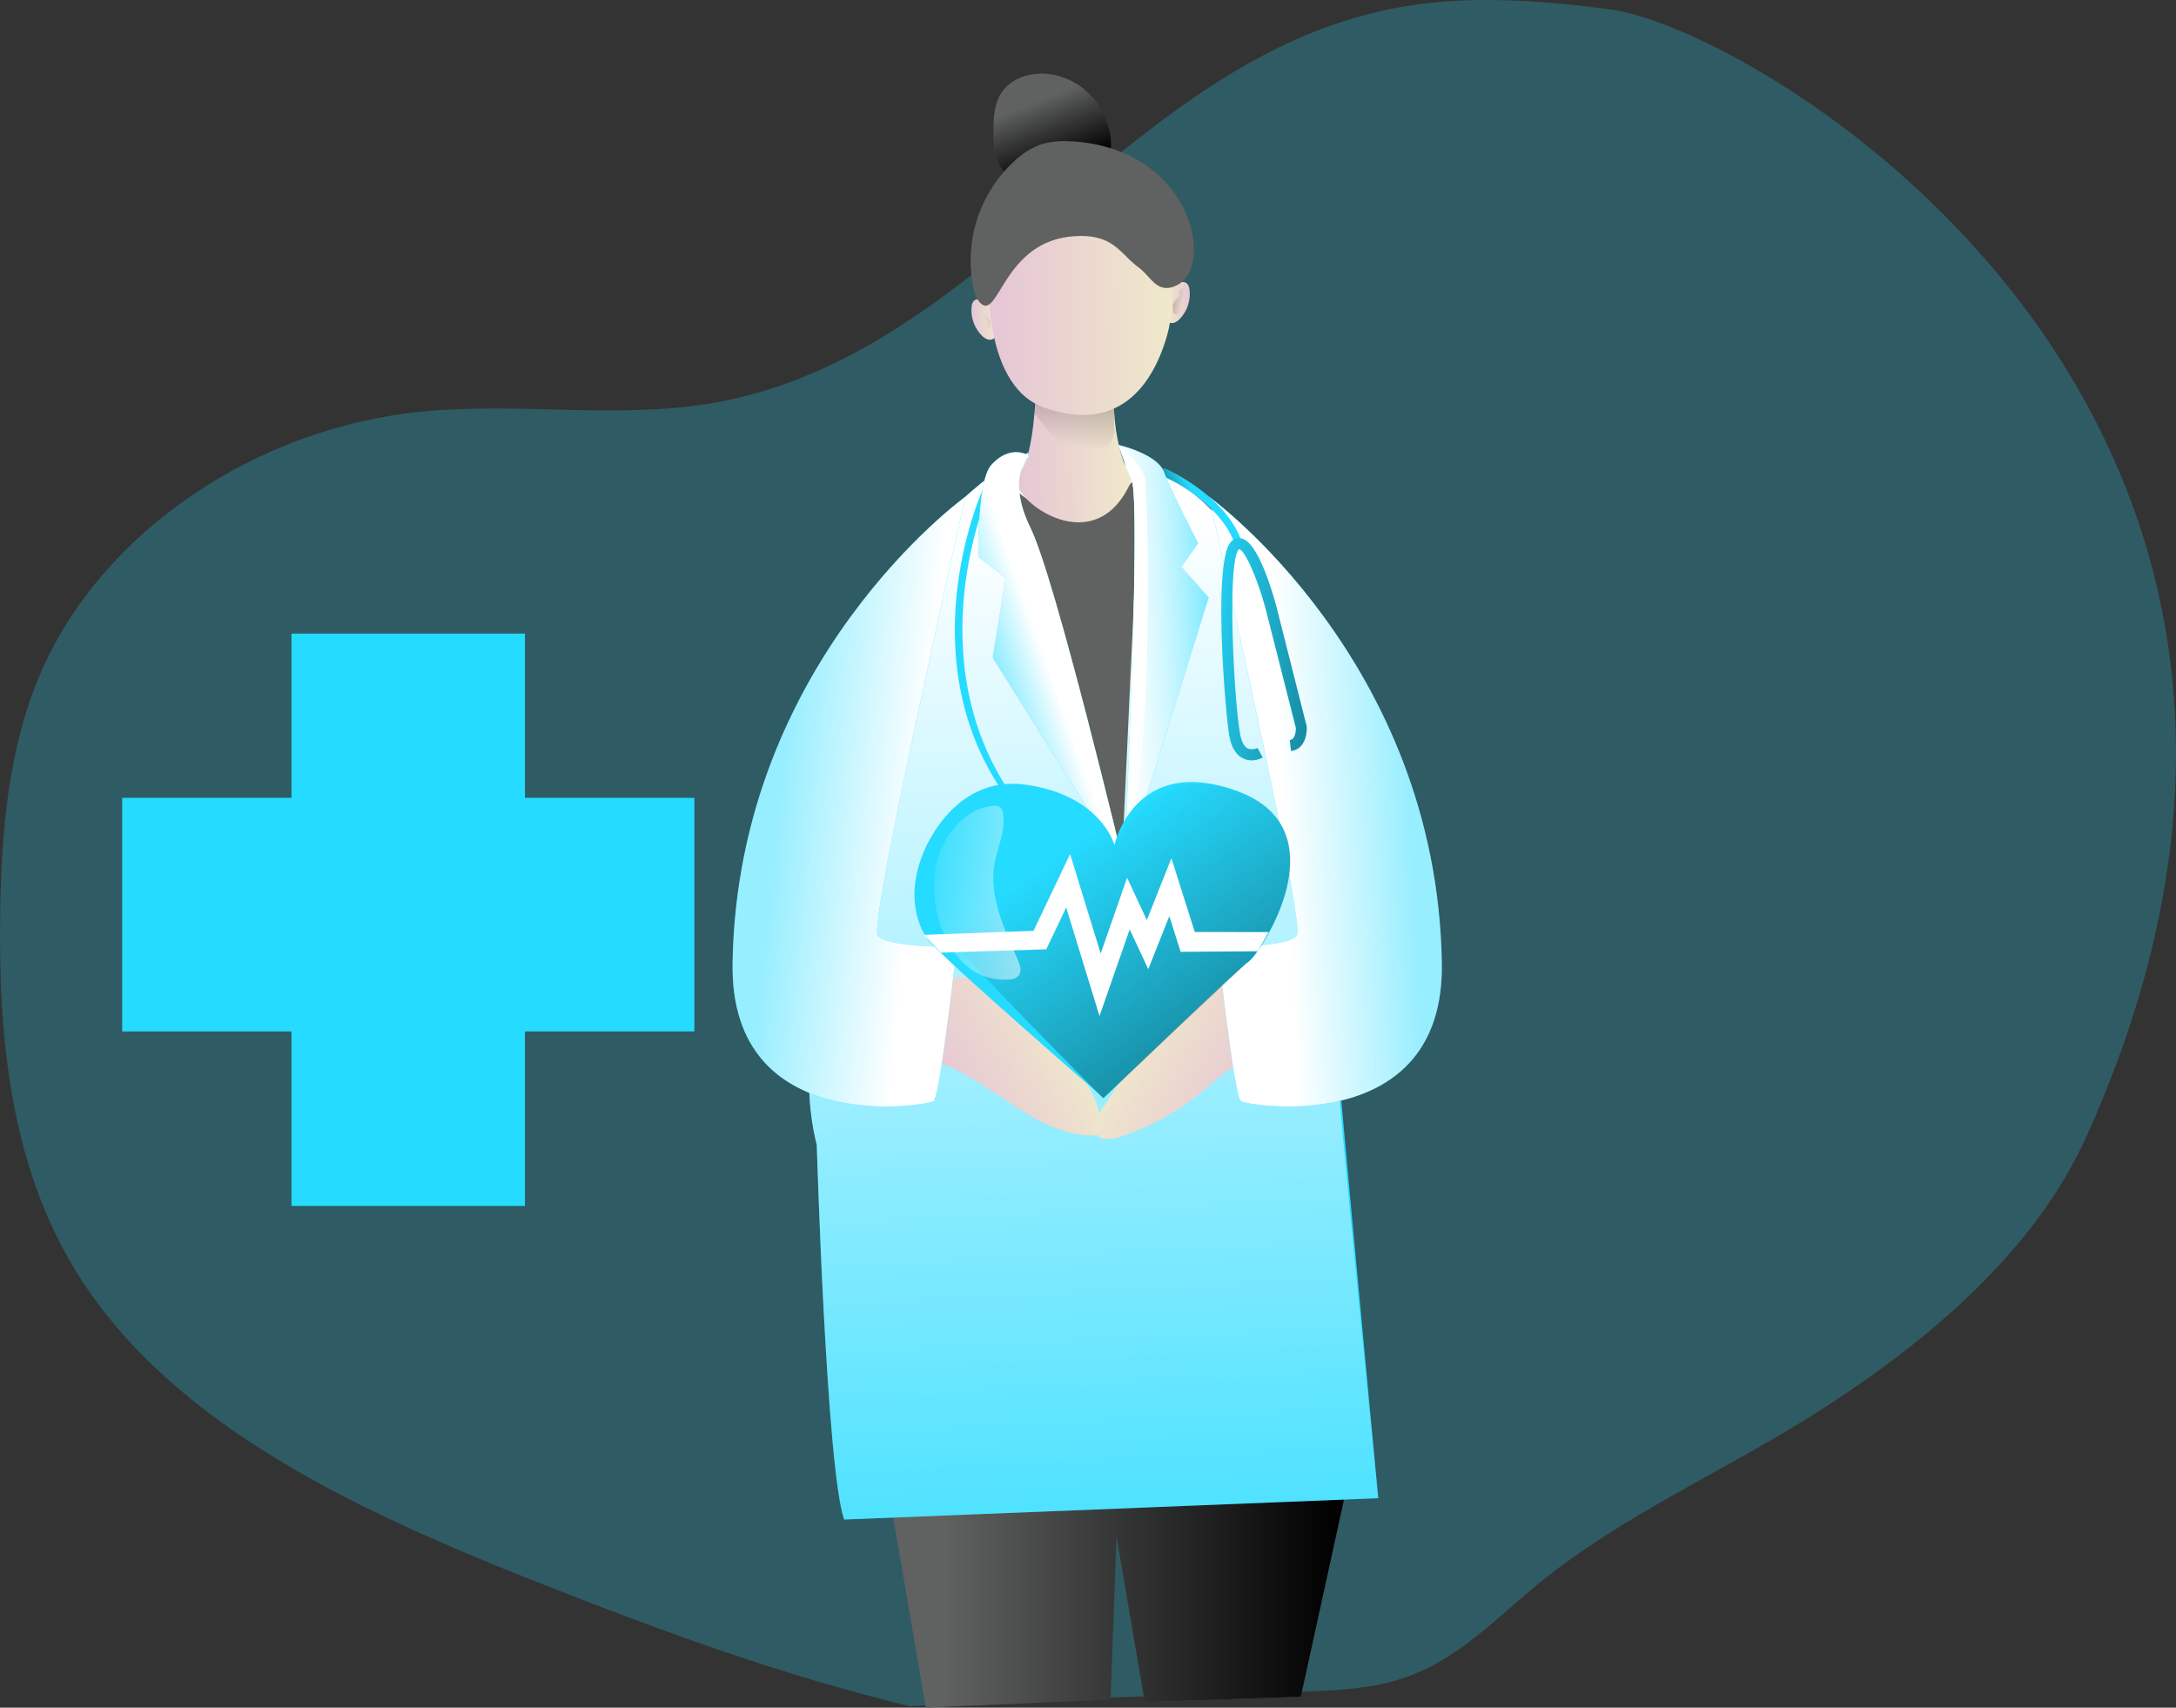 <svg id="Layer_1" data-name="Layer 1" xmlns="http://www.w3.org/2000/svg" xmlns:xlink="http://www.w3.org/1999/xlink" viewBox="0 0 681.83 534.99"><rect x="0" y="0" width="681.83" height="534.99" fill="#333333" stroke="none"/><defs><linearGradient id="linear-gradient" x1="277.79" y1="492.82" x2="425.34" y2="492.82" gradientUnits="userSpaceOnUse"><stop offset="0.12" stop-color="#010101" stop-opacity="0"/><stop offset="0.95" stop-color="#010101"/></linearGradient><linearGradient id="linear-gradient-2" x1="322.12" y1="153.48" x2="330.53" y2="153.48" gradientTransform="translate(-17.57 -4.21) rotate(-0.92)" gradientUnits="userSpaceOnUse"><stop offset="0" stop-color="#e5c6d6"/><stop offset="0.42" stop-color="#ead4d0"/><stop offset="1" stop-color="#f0e9cb"/></linearGradient><linearGradient id="linear-gradient-3" x1="-879.49" y1="149.12" x2="-871.07" y2="149.12" gradientTransform="matrix(-1, 0.02, 0.02, 1, -506.35, 3.61)" xlink:href="#linear-gradient-2"/><linearGradient id="linear-gradient-4" x1="352.48" y1="591.19" x2="331.89" y2="188.02" gradientUnits="userSpaceOnUse"><stop offset="0" stop-color="#fff" stop-opacity="0"/><stop offset="0.95" stop-color="#fff"/></linearGradient><linearGradient id="linear-gradient-5" x1="297.85" y1="388.24" x2="338.45" y2="365.36" gradientTransform="matrix(1, 0, 0, 1, 0, 0)" xlink:href="#linear-gradient-2"/><linearGradient id="linear-gradient-6" x1="395.75" y1="389" x2="356.86" y2="366.13" gradientTransform="matrix(1, 0, 0, 1, 0, 0)" xlink:href="#linear-gradient-2"/><linearGradient id="linear-gradient-7" x1="343.56" y1="85.47" x2="351.77" y2="107.24" gradientTransform="translate(-17.57 -4.21) rotate(-0.92)" gradientUnits="userSpaceOnUse"><stop offset="0" stop-color="#010101" stop-opacity="0"/><stop offset="0.95" stop-color="#010101"/></linearGradient><linearGradient id="linear-gradient-8" x1="335.26" y1="190.18" x2="371.52" y2="190.18" xlink:href="#linear-gradient-2"/><linearGradient id="linear-gradient-9" x1="349.79" y1="203.07" x2="366.53" y2="120.35" gradientTransform="translate(-17.57 -4.21) rotate(-0.92)" xlink:href="#linear-gradient"/><linearGradient id="linear-gradient-10" x1="327.63" y1="145.02" x2="385.05" y2="145.02" xlink:href="#linear-gradient-2"/><linearGradient id="linear-gradient-11" x1="205.51" y1="292.71" x2="308.66" y2="304.77" gradientTransform="translate(-17.57 -4.21) rotate(-0.92)" gradientUnits="userSpaceOnUse"><stop offset="0.52" stop-color="#fff" stop-opacity="0.52"/><stop offset="0.95" stop-color="#fff"/></linearGradient><linearGradient id="linear-gradient-12" x1="493.7" y1="290.23" x2="399.91" y2="294.8" gradientTransform="matrix(1, 0, 0, 1, 0, 0)" xlink:href="#linear-gradient-11"/><linearGradient id="linear-gradient-13" x1="381.74" y1="201.27" x2="365.54" y2="212.12" xlink:href="#linear-gradient"/><linearGradient id="linear-gradient-14" x1="316.39" y1="271.89" x2="345.86" y2="262.06" gradientTransform="translate(-17.57 -4.21) rotate(-0.92)" xlink:href="#linear-gradient-4"/><linearGradient id="linear-gradient-15" x1="394.4" y1="247.58" x2="349.37" y2="249.73" gradientUnits="userSpaceOnUse"><stop offset="0" stop-color="#fff" stop-opacity="0"/><stop offset="0.11" stop-color="#fff" stop-opacity="0.18"/><stop offset="0.29" stop-color="#fff" stop-opacity="0.42"/><stop offset="0.45" stop-color="#fff" stop-opacity="0.63"/><stop offset="0.6" stop-color="#fff" stop-opacity="0.79"/><stop offset="0.74" stop-color="#fff" stop-opacity="0.9"/><stop offset="0.86" stop-color="#fff" stop-opacity="0.98"/><stop offset="0.95" stop-color="#fff"/></linearGradient><linearGradient id="linear-gradient-16" x1="390.29" y1="149.42" x2="373.27" y2="145.89" gradientTransform="translate(-17.57 -4.21) rotate(-0.92)" xlink:href="#linear-gradient"/><linearGradient id="linear-gradient-17" x1="-823.68" y1="153.61" x2="-840.71" y2="150.08" gradientTransform="matrix(-1, 0.02, 0.02, 1, -518.23, 3.8)" xlink:href="#linear-gradient"/><linearGradient id="linear-gradient-18" x1="317.92" y1="258.94" x2="357.64" y2="245.7" xlink:href="#linear-gradient-4"/><linearGradient id="linear-gradient-19" x1="325.38" y1="281.61" x2="469.5" y2="487.48" xlink:href="#linear-gradient"/><linearGradient id="linear-gradient-20" x1="285.9" y1="319.96" x2="365.24" y2="329.83" xlink:href="#linear-gradient-4"/><linearGradient id="linear-gradient-21" x1="359.01" y1="242.49" x2="492.97" y2="261.81" xlink:href="#linear-gradient"/></defs><title>Health 2</title><path d="M287.76,578.51c-40-9.64-78.48-23.74-116.35-38.7C115.3,517.65,56.8,490.79,27,443.24,5.54,409,2,368.27,2.63,329.1c.44-25.22,2.54-50.87,12.72-74.44,18.9-43.79,66.87-76.61,119.53-81.79,30.4-3,61.54,2.53,91.54-2.76,84.87-15,129.5-108.34,214.25-123.82,21.75-4,44.31-2.29,66.29.57,47.55,6.2,250.73,127.61,149.54,352.78-16.14,35.9-48.82,63.88-83.94,86.35-28.91,18.5-61.59,32.56-87.8,54-13.35,10.91-25.48,24-42.47,29.69-10.46,3.52-21.87,3.9-33.05,4.24l-91.05,2.81" transform="translate(-2.56 -43.94)" fill="#25dbff" opacity="0.24" style="isolation:isolate"/><polygon points="217.58 249.95 217.58 323.14 164.49 323.14 164.49 377.8 91.33 377.8 91.33 323.14 38.28 323.14 38.28 249.95 91.33 249.95 91.33 198.5 164.49 198.5 164.49 249.95 217.58 249.95" fill="#25dbff"/><polygon points="277.79 463.22 290.09 534.99 347.99 532.42 349.85 481.52 358.71 533.28 407.61 531.56 425.34 450.64 277.79 463.22" fill="#606161"/><polygon points="277.79 463.22 290.09 534.99 347.99 532.42 349.85 481.52 358.71 533.28 407.61 531.56 425.34 450.64 277.79 463.22" fill="url(#linear-gradient)"/><path d="M307,140.11a11.32,11.32,0,0,0,3.09,8.84,4.75,4.75,0,0,0,1.92,1.31c3.83,1.2,3.92-6.59,2.78-8.78C313.44,139,307.45,135.1,307,140.11Z" transform="translate(-2.56 -43.94)" fill="url(#linear-gradient-2)"/><path d="M375.28,134.66a11.36,11.36,0,0,1-2.81,8.94A4.76,4.76,0,0,1,370.6,145c-3.79,1.32-4.14-6.46-3.06-8.69C368.77,133.73,374.63,129.67,375.28,134.66Z" transform="translate(-2.56 -43.94)" fill="url(#linear-gradient-3)"/><path d="M324.53,185.88c-16.93,8.49-29.61,23.36-41.8,37.84-2.46,2.92-3.56,6.47-4.84,10.06-13.49,38-11.07,62.31-15,93.15-3.25,25.26-10.67,51-4.4,75.72,0,0,3,101.37,8.57,117.35l167.37-6.69S419,349.62,417.61,329.58c-6.91-97.24-26.9-118.36-41.85-131.52S324.53,185.88,324.53,185.88Z" transform="translate(-2.56 -43.94)" fill="#25dbff"/><path d="M324.53,185.88c-16.93,8.49-29.61,23.36-41.8,37.84-2.46,2.92-3.56,6.47-4.84,10.06-13.49,38-11.07,62.31-15,93.15-3.25,25.26-10.67,51-4.4,75.72,0,0,3,101.37,8.57,117.35l167.37-6.69s-15.78-155.61-16.21-175.7c-1.81-84.82-23.67-125.78-42.43-139.55C359.71,186.28,324.53,185.88,324.53,185.88Z" transform="translate(-2.56 -43.94)" fill="url(#linear-gradient-4)"/><path d="M344.82,399.69a2.78,2.78,0,0,0,1.76-.32,2.68,2.68,0,0,0,.89-2.15c.41-6.72-4.07-12.6-6.65-18.81-2.18-5.22-3.06-10.91-5.16-16.17s-5.84-10.36-11.3-11.86a24.77,24.77,0,0,0-7-.52l-19,.44a3.29,3.29,0,0,0-3.93,3.75c-.47,4.91-4,16.46-.83,20.8,1.42,2,5.22,2.65,7.34,3.65a88.21,88.21,0,0,1,8.92,5C320.3,390,331.76,399.69,344.82,399.69Z" transform="translate(-2.56 -43.94)" fill="url(#linear-gradient-5)"/><path d="M372.6,352.74c-9,4.64-12.36,15.52-16.61,24.73a83.76,83.76,0,0,1-9,15.1c-1.07,1.43-2.25,3.06-2,4.82a4.42,4.42,0,0,0,3.87,3.36,11.69,11.69,0,0,0,5.36-.86,79.66,79.66,0,0,0,24.37-13.45c4.76-3.85,9.24-8.36,15-10.44,2.25-.81,4.85-1.37,6.2-3.35a9.07,9.07,0,0,0,1.17-4c.49-3.82,1-7.71.26-11.49-1.24-6.49-4.08-8.3-9.86-7.87C385.21,349.74,378.2,349.85,372.6,352.74Z" transform="translate(-2.56 -43.94)" fill="url(#linear-gradient-6)"/><path d="M320.14,196.94s19.72,18.11,30.24,5.55,9.25-7.86,9.25-7.86l-5.48,118Z" transform="translate(-2.56 -43.94)" fill="#606161"/><path d="M345.09,74.68a21.73,21.73,0,0,0-14.52-7.61c-5.47-.49-11.48,1.51-14.38,6.17-2.11,3.38-2.32,7.58-2.33,11.57,0,3.72.13,7.59,1.87,10.88a15.34,15.34,0,0,0,8.27,6.86c8,3,17.47.3,23.56-5.49S350,80.5,345.09,74.68Z" transform="translate(-2.56 -43.94)" fill="#606161"/><path d="M345.09,74.68a21.73,21.73,0,0,0-14.52-7.61c-5.47-.49-11.48,1.51-14.38,6.17-2.11,3.38-2.32,7.58-2.33,11.57,0,3.72.13,7.59,1.87,10.88a15.34,15.34,0,0,0,8.27,6.86c8,3,17.47.3,23.56-5.49S350,80.5,345.09,74.68Z" transform="translate(-2.56 -43.94)" fill="url(#linear-gradient-7)"/><path d="M327.17,161.55s.18,25.45-5.53,30.9,23.7,30,35.53,1.89c0,0-7.34-11.94-5.21-32.3S327.17,161.55,327.17,161.55Z" transform="translate(-2.56 -43.94)" fill="url(#linear-gradient-8)"/><path d="M326.37,167.59l.09,5.58s15.08,21,21,13.73,4.1-8.77,4.1-8.77L352,162Z" transform="translate(-2.56 -43.94)" fill="url(#linear-gradient-9)"/><path d="M312.52,125.39s-3.62,38.91,17.27,46.28,33.1-3.88,38.49-22.73-3.92-56.54-26-52.5S312.52,125.39,312.52,125.39Z" transform="translate(-2.56 -43.94)" fill="url(#linear-gradient-10)"/><path d="M309.4,138.49a10,10,0,0,1-1.86-4.5,42.4,42.4,0,0,1,13.4-40.07,23.94,23.94,0,0,1,7.72-4.72,25.34,25.34,0,0,1,8.84-1c9.31.28,18.65,3.17,26,8.9S376,111.51,376.6,120.8a16.59,16.59,0,0,1-1.18,8.11,8.86,8.86,0,0,1-6.09,5.13c-4.79.91-6.18-3.49-10.1-6.39-5.91-4.35-7.88-10.92-21.14-9.6C316.45,120.22,315.34,145.5,309.4,138.49Z" transform="translate(-2.56 -43.94)" fill="#606161"/><path d="M305.11,199.53s-71.52,51.38-73,146.19c-.87,54.94,61,44.58,63,43.21s7.27-48.35,7.27-48.35-22.1.35-24.85-3.62S305.11,199.53,305.11,199.53Z" transform="translate(-2.56 -43.94)" fill="#25dbff"/><path d="M305.11,199.53s-71.52,51.38-73,146.19c-.87,54.94,61,44.58,63,43.21s7.27-48.35,7.27-48.35-22.1.35-24.85-3.62S305.11,199.53,305.11,199.53Z" transform="translate(-2.56 -43.94)" fill="url(#linear-gradient-11)"/><path d="M381.34,199.53s71.53,51.38,73,146.19c.87,54.94-61,44.58-63,43.21s-7.26-48.35-7.26-48.35,22.1.35,24.84-3.62S381.34,199.53,381.34,199.53Z" transform="translate(-2.56 -43.94)" fill="#25dbff"/><path d="M381.34,199.53s71.53,51.38,73,146.19c.87,54.94-61,44.58-63,43.21s-7.26-48.35-7.26-48.35,22.1.35,24.84-3.62S381.34,199.53,381.34,199.53Z" transform="translate(-2.56 -43.94)" fill="url(#linear-gradient-12)"/><path d="M390.7,215.54a1.16,1.16,0,0,1-1.09-.78C385,200.93,367,193,366.82,192.88a1.13,1.13,0,0,1-.59-1.5,1.15,1.15,0,0,1,1.5-.6c.78.34,19.12,8.45,24.06,23.26a1.16,1.16,0,0,1-.73,1.45A1.12,1.12,0,0,1,390.7,215.54Z" transform="translate(-2.56 -43.94)" fill="#25dbff"/><path d="M390.7,215.54a1.16,1.16,0,0,1-1.09-.78C385,200.93,367,193,366.82,192.88a1.13,1.13,0,0,1-.59-1.5,1.15,1.15,0,0,1,1.5-.6c.78.34,19.12,8.45,24.06,23.26a1.16,1.16,0,0,1-.73,1.45A1.12,1.12,0,0,1,390.7,215.54Z" transform="translate(-2.56 -43.94)" fill="url(#linear-gradient-13)"/><path d="M319.94,293.61c-30.27-43.36-7.8-94.87-7.69-95a1.24,1.24,0,0,0-.15-1.58.93.93,0,0,0-1.41,0c-.46.58-24,53.25,7.27,96.69C318.32,294.2,320.22,294,319.94,293.61Z" transform="translate(-2.56 -43.94)" fill="#25dbff"/><path d="M325.12,186.81s-7.49,6.6.36,22.55,29.39,106.26,29.39,106.26L313.62,250l4.07-25.08-8.59-6.56s-.38-23.66,4-28.65S322.28,185,325.12,186.81Z" transform="translate(-2.56 -43.94)" fill="#25dbff"/><path d="M353.09,183.35s12.1,2.82,14.2,8.48S378,214.1,378,214.1l-5.24,7.45,8.53,9.58-26.45,84.49s5.32-114,2.3-121.28S353.09,183.35,353.09,183.35Z" transform="translate(-2.56 -43.94)" fill="#25dbff"/><path d="M325.12,186.81s-7.49,6.6.36,22.55,29.39,106.26,29.39,106.26L313.62,250l4.07-25.08-8.59-6.56s-.38-23.66,4-28.65S322.28,185,325.12,186.81Z" transform="translate(-2.56 -43.94)" fill="url(#linear-gradient-14)"/><path d="M355.09,310.41c1-22.42,4.75-109.74,2.07-116.08-3-7.31-4.08-11-4.08-11a.2.2,0,0,0,.12.07c1.34.3,12.12,3.1,14.07,8.4,2.14,5.67,10.79,22.24,10.79,22.24l-5.24,7.5,8.47,9.57-26.45,84.51S354.9,313.76,355.09,310.41Z" transform="translate(-2.56 -43.94)" fill="url(#linear-gradient-15)"/><path d="M371.46,137.5a2.63,2.63,0,0,0,.6-.85,5.81,5.81,0,0,0,.13-1.11,1.55,1.55,0,0,1,.5-1,1,1,0,0,1,1-.21,1.17,1.17,0,0,1,.64.72,3.26,3.26,0,0,1,.16,1,7.61,7.61,0,0,1-.5,3.76,8.36,8.36,0,0,1-1.76,2.18,1.52,1.52,0,0,1-1,.56,1.45,1.45,0,0,1-.71-.25.63.63,0,0,1-.24-.19.74.74,0,0,1-.08-.28,7.21,7.21,0,0,1,0-2.66A3.54,3.54,0,0,1,371.46,137.5Z" transform="translate(-2.56 -43.94)" fill="url(#linear-gradient-16)"/><path d="M311.36,142.64a2.35,2.35,0,0,1-.62-.82,5.13,5.13,0,0,1-.17-1.11,1.59,1.59,0,0,0-.53-1,1.08,1.08,0,0,0-1.05-.18,1.21,1.21,0,0,0-.62.74,3.68,3.68,0,0,0-.12,1,7.57,7.57,0,0,0,.61,3.75,8.44,8.44,0,0,0,1.84,2.12,1.53,1.53,0,0,0,1,.53,1.47,1.47,0,0,0,.7-.27.59.59,0,0,0,.24-.2.73.73,0,0,0,.07-.29,7.39,7.39,0,0,0-.12-2.65A3.59,3.59,0,0,0,311.36,142.64Z" transform="translate(-2.56 -43.94)" fill="url(#linear-gradient-17)"/><path d="M355.09,310.41c1-22.42,4.75-109.74,2.07-116.08-3-7.31-4.08-11-4.08-11a.2.2,0,0,0,.12.07c.85.79,6.46,5.91,7.86,9.5S364.47,284.57,355.09,310.41Z" transform="translate(-2.56 -43.94)" fill="url(#linear-gradient-18)"/><path d="M291.49,312.09s8.93-25.65,32.54-22.3,27.72,18.84,27.72,18.84,6.32-28.74,38.69-16.77,7.32,50.6,3.55,53.17-45.63,42.91-45.63,42.91-52.52-45.49-55.5-50.19S286.84,324.22,291.49,312.09Z" transform="translate(-2.56 -43.94)" fill="#25dbff"/><path d="M300.13,313.28s7.78-25.45,27.94-22.29,23.56,18.49,23.56,18.49,10.76-28.11,38.81-17.62c32.88,12.29,6.79,50.6,3.55,53.17s-45.74,43-45.74,43-44.59-44.72-47.11-49.36S296.08,325.32,300.13,313.28Z" transform="translate(-2.56 -43.94)" fill="url(#linear-gradient-19)"/><path d="M296.81,311.58c2.68-7.68,9.17-14.71,17.29-15.18a2.86,2.86,0,0,1,1.56.24,2.79,2.79,0,0,1,1.11,1.93c1.13,5.32-1.64,10.6-2.59,15.95-1.84,10.37,3.17,20.56,7.33,30.23.69,1.58,1.3,3.57.19,4.89a4.29,4.29,0,0,1-3.07,1.17C299.6,352.14,291.6,326.52,296.81,311.58Z" transform="translate(-2.56 -43.94)" fill="url(#linear-gradient-20)"/><polygon points="344.52 318.32 334.08 284.31 327.83 297.41 294.81 298.45 289.45 292.87 323.84 291.62 335.31 267.56 344.89 298.74 353.16 274.99 359.35 288.26 367.05 268.86 374.37 291.98 397.53 292.01 394.1 298.02 369.94 298.2 366.4 287.01 359.8 303.63 353.98 291.17 344.52 318.32" fill="#fff"/><path d="M394.75,282.14a6.1,6.1,0,0,1-2.64-.59c-2.27-1.09-3.74-3.54-4.39-7.29-1.21-7-5.31-55.6.78-60.8a3.42,3.42,0,0,1,3.37-.74c5.1,1.59,9.55,17.13,10.79,21.85L412,271.51c.15,2.68-.76,7.22-4.9,7.7l-.4-3.4c2-.24,1.92-3.77,1.92-3.81l-9.29-36.57c-2.62-10-6.69-19.23-8.53-19.44-3.78,3.24-1.72,46,.29,57.69.44,2.55,1.3,4.21,2.5,4.78a4,4,0,0,0,3-.19l1.65,3A8,8,0,0,1,394.75,282.14Z" transform="translate(-2.56 -43.94)" fill="#25dbff"/><path d="M394.75,282.14a6.1,6.1,0,0,1-2.64-.59c-2.27-1.09-3.74-3.54-4.39-7.29-1.21-7-5.31-55.6.78-60.8a3.42,3.42,0,0,1,3.37-.74c5.1,1.59,9.55,17.13,10.79,21.85L412,271.51c.15,2.68-.76,7.22-4.9,7.7l-.4-3.4c2-.24,1.92-3.77,1.92-3.81l-9.29-36.57c-2.62-10-6.69-19.23-8.53-19.44-3.78,3.24-1.72,46,.29,57.69.44,2.55,1.3,4.21,2.5,4.78a4,4,0,0,0,3-.19l1.65,3A8,8,0,0,1,394.75,282.14Z" transform="translate(-2.56 -43.94)" fill="url(#linear-gradient-21)"/></svg>